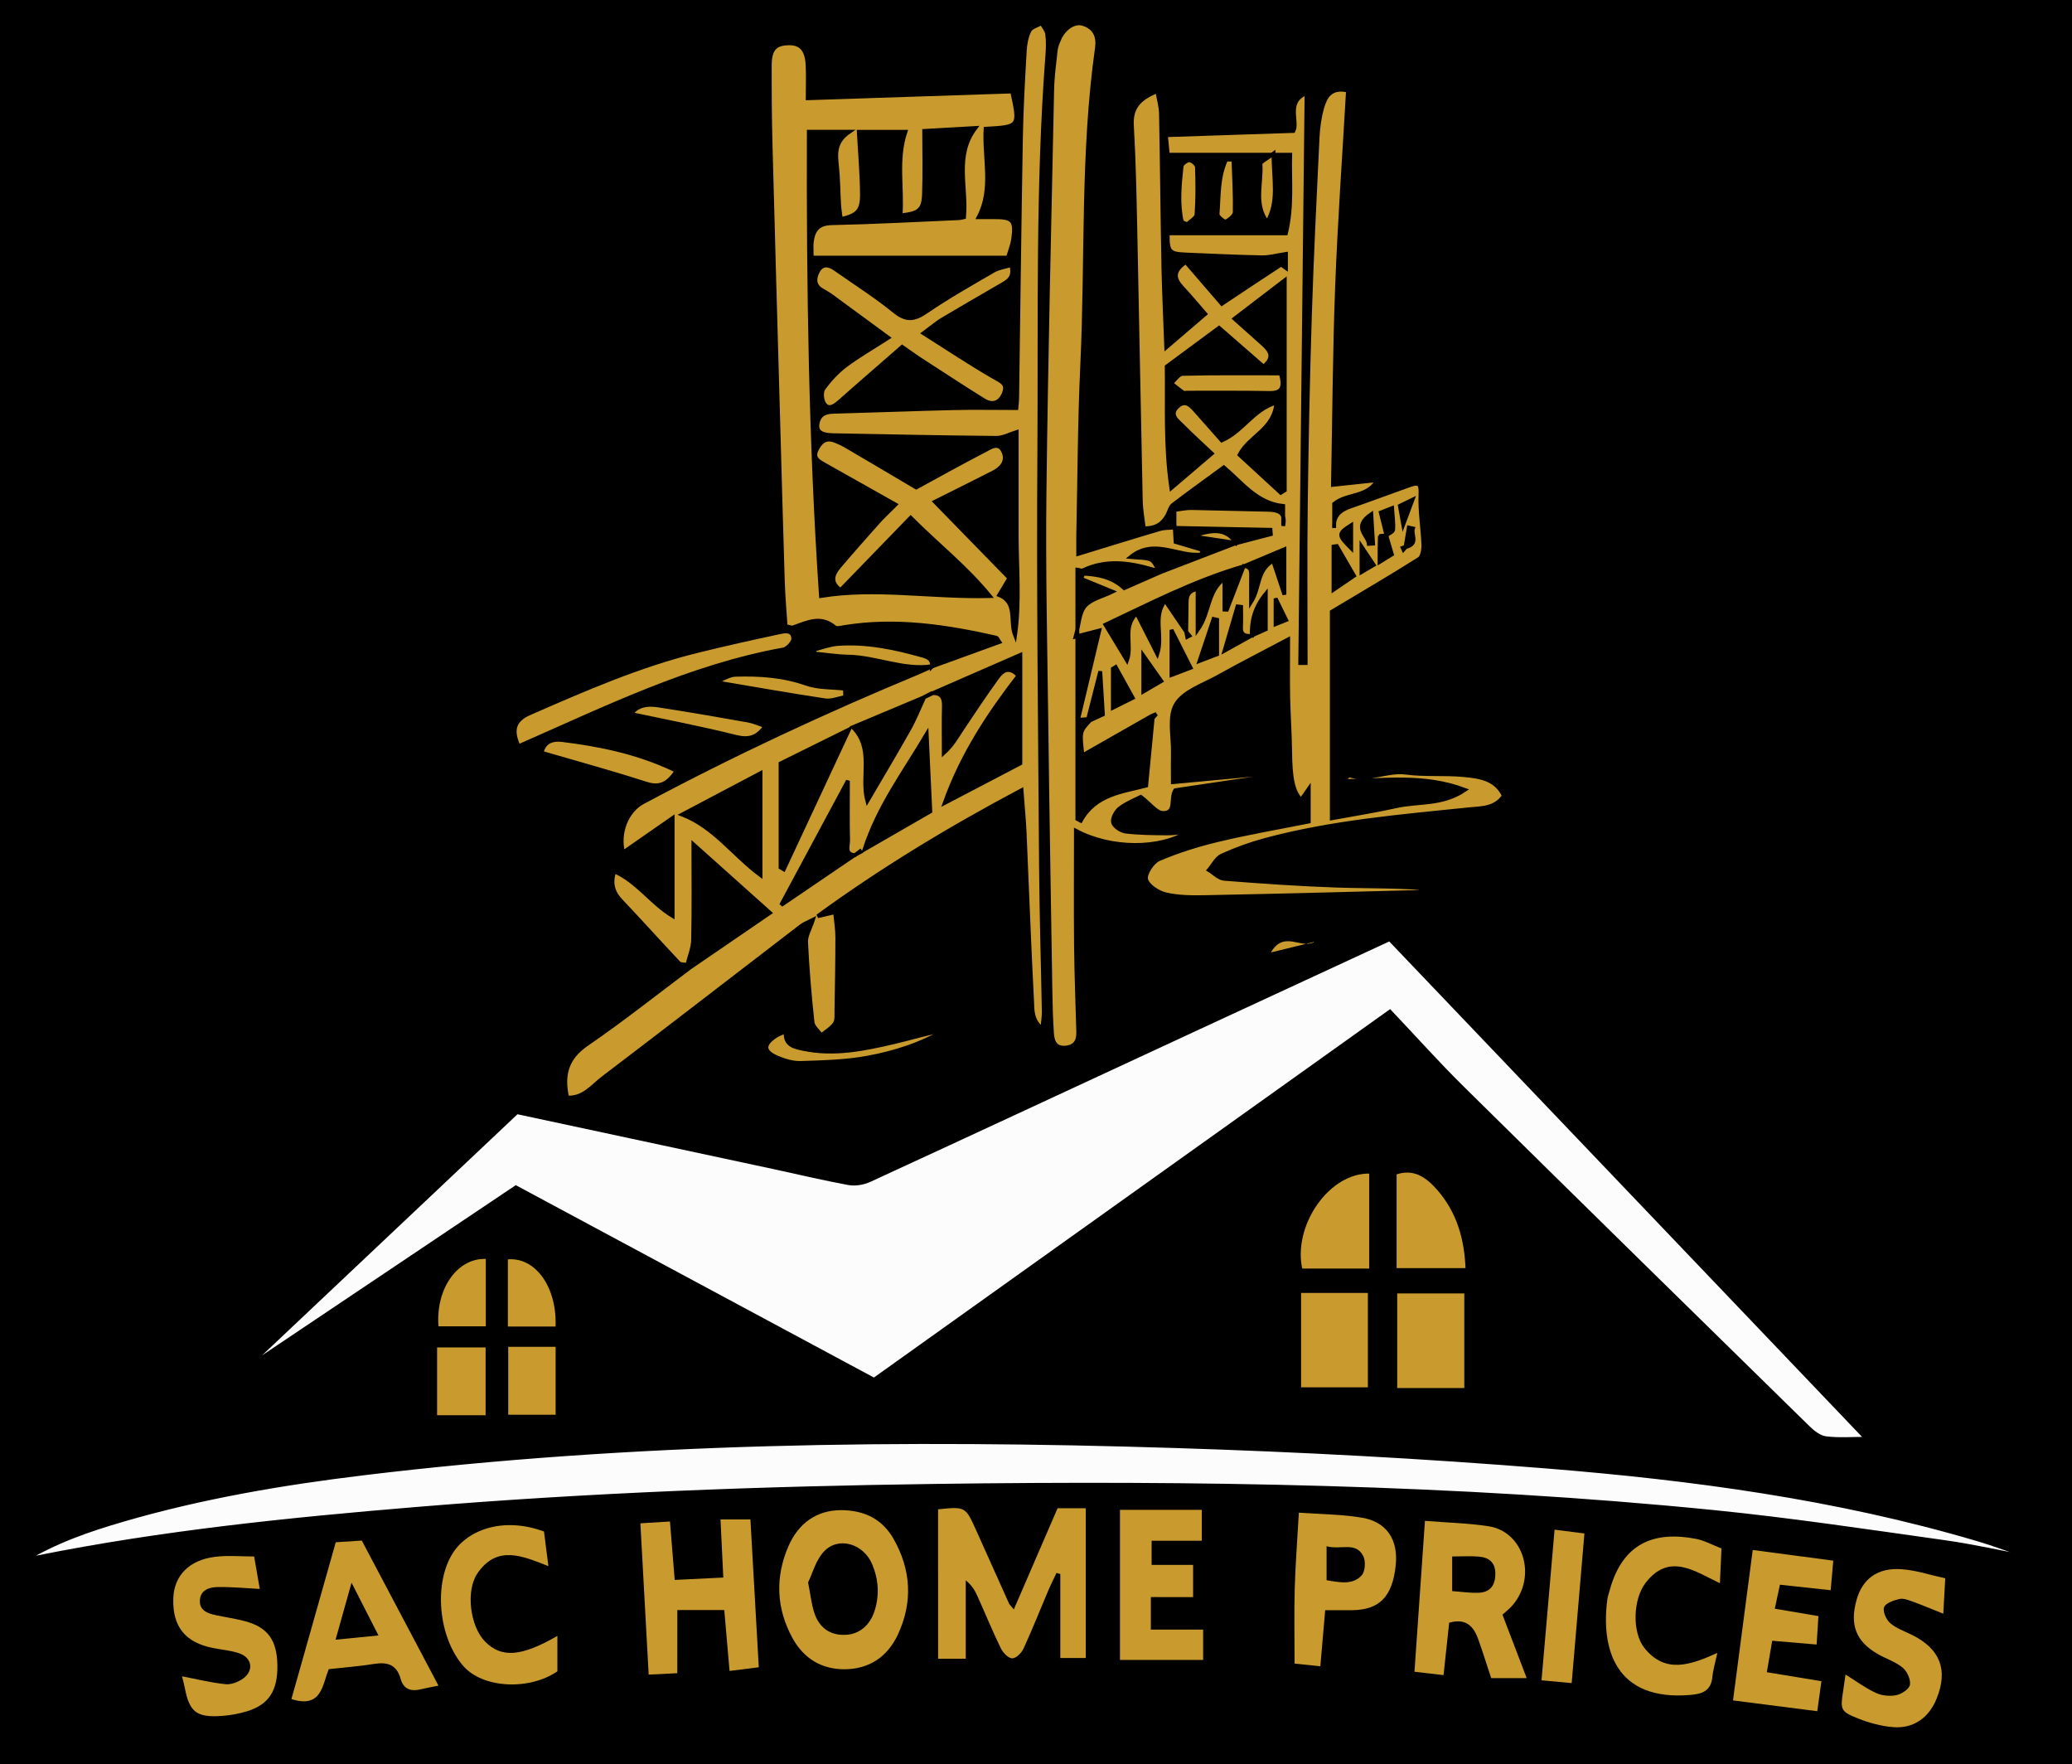 <?xml version="1.0" encoding="utf-8"?>
<!-- Generator: Adobe Illustrator 23.0.1, SVG Export Plug-In . SVG Version: 6.00 Build 0)  -->
<svg version="1.1" id="Layer_1" xmlns="http://www.w3.org/2000/svg" xmlns:xlink="http://www.w3.org/1999/xlink" x="0px" y="0px"
	 viewBox="0 0 538 458" style="enable-background:new 0 0 538 458;" xml:space="preserve">
<rect x="0" y="0" width="538" height="458" fill="#333333" stroke="none"/>
<style type="text/css">
	.st0{display:none;}
	.st1{fill:#010101;}
	.st2{fill:#FCFCFC;}
	.st3{stroke:#000000;}
	.st4{fill:#FCFCFC;stroke:#000000;stroke-width:2;}
	.st5{fill:#C99A2D;stroke:#000000;}
	.st6{fill:#C99A2D;}
</style>
<g class="st0">
	<path class="st1" d="M543,465c-184,0-368,0-552,0C-9,311-9,157-9,3c184,0,368,0,552,0C543,157,543,311,543,465z M242.01,173.02
		c0.12-1.8-0.93-2.38-2.51-2.83c-7.19-2.03-14.45-3.56-21.97-3.02c-2.09,0.15-4.14,0.96-6.21,1.47c0.08,0.34,0.17,0.69,0.25,1.03
		c2.89,0.28,5.78,0.73,8.68,0.8c7.36,0.16,14.33,3.61,21.83,2.48c-1.18,0.54-2.34,1.13-3.54,1.62
		c-24.4,10.12-48.32,21.26-71.62,33.72c-4.15,2.22-6.43,7.85-5.13,13.04c4.17-2.9,8.31-5.78,12.87-8.95c0,9.02,0,17.12,0,25.42
		c-5.6-3.4-9.14-8.95-15.17-11.59c-1.06,3.41-0.18,5.62,1.85,7.75c5.04,5.28,9.91,10.74,14.92,16.05c0.43,0.46,1.46,0.35,2.21,0.5
		c0.24,0.23,0.47,0.46,0.71,0.69c-8.9,6.66-17.62,13.6-26.78,19.88c-5.28,3.62-6.38,8.02-5.12,13.85c4.24,0.28,6.58-2.98,9.35-5.08
		c17.21-13.06,34.3-26.3,51.44-39.45c0.77-0.59,1.74-0.92,3.04-1.59c-0.77,2.38-1.86,4.1-1.78,5.77c0.34,6.95,0.92,13.9,1.67,20.82
		c0.13,1.2,1.49,2.27,2.29,3.39c1.19-1,2.63-1.82,3.48-3.05c0.58-0.84,0.42-2.25,0.44-3.4c0.11-6.33,0.23-12.66,0.23-18.99
		c0-2.07-0.36-4.14-0.58-6.54c-1.96,0.46-3.24,0.76-4.53,1.06c16.66-12.14,34.13-22.73,52.94-32.71c0.32,4.32,0.65,7.62,0.8,10.92
		c0.65,14.62,1.18,29.25,1.94,43.87c0.12,2.23-0.13,4.92,2.67,7.15c0.17-1.96,0.39-3.21,0.37-4.45c-0.23-12.65-0.63-25.3-0.72-37.95
		c-0.24-35.82-0.68-71.65-0.44-107.47c0.24-34.3-0.52-68.63,2.09-102.88c0.14-1.82,0.2-3.69-0.04-5.49
		c-0.13-0.99-0.96-1.89-1.47-2.83c-1.08,0.62-2.65,0.99-3.12,1.92c-0.79,1.57-1.14,3.47-1.24,5.26c-0.43,7.48-0.85,14.96-0.99,22.45
		c-0.4,22.48-0.65,44.96-0.98,67.44c-0.02,1.22-0.18,2.43-0.21,2.85c-5.76,0-11.06-0.1-16.35,0.02
		c-10.32,0.25-20.64,0.65-30.95,0.93c-1.99,0.05-3.64,0.44-4.23,2.63c-0.62,2.3,0.54,3.39,3.88,3.46
		c14.15,0.27,28.3,0.57,42.45,0.69c1.75,0.01,3.51-0.99,5.28-1.52c0,8.46,0.01,17.44,0,26.42c-0.01,8.76,0.85,17.54-0.41,26.35
		c-1.46-3.64,0.71-8.48-4.13-10.44c0.95-1.58,1.77-2.96,2.64-4.41c-6.49-6.64-12.71-13.02-19.33-19.81
		c5.18-2.59,10.22-5.08,15.23-7.64c2.11-1.08,3.58-2.86,2.62-5.22c-1.19-2.93-3.47-1.19-5.05-0.38c-6.04,3.11-11.96,6.43-17.65,9.53
		c-6.03-3.57-12.02-7.12-18.03-10.64c-1-0.58-2.06-1.08-3.14-1.5c-2.44-0.95-3.8,0.47-4.72,2.43c-1.01,2.14,0.63,2.95,2.11,3.79
		c6.02,3.38,12.04,6.78,18.4,10.36c-1.98,1.99-3.33,3.24-4.54,4.59c-3.43,3.84-6.86,7.69-10.17,11.63
		c-1.64,1.95-2.31,4.05,0.44,5.97c6-6.19,11.95-12.33,18.2-18.78c7.08,7.09,14.35,12.75,20.57,20.35
		c-15.24,0.38-29.65-2.35-43.85-0.03c-2.69-39.77-3.3-80.11-3.16-120.52c3.39,0,6.41,0,10.51,0c-3.9,2.67-3.54,5.78-3.19,9
		c0.35,3.3,0.35,6.63,0.55,9.94c0.07,1.24,0.28,2.47,0.44,3.74c4.37-1,5.53-2.17,5.49-6.54c-0.05-5.38-0.53-10.77-0.82-16.13
		c4.19,0,8.37,0,12.11,0c-2.43,7.28-0.73,14.49-1.27,21.69c4.75-0.44,5.94-1.41,6.09-5.44c0.2-5.41,0.05-10.83,0.05-16.47
		c4.03-0.23,8.65-0.49,13.29-0.76c-5.43,7.14-2.21,15.21-2.94,23.14c-0.21,0.04-0.83,0.25-1.45,0.27
		c-10.97,0.48-21.93,1.08-32.9,1.3c-3.49,0.07-4.77,1.73-5.17,4.67c-0.18,1.28-0.03,2.6-0.03,4.27c17.19,0,34.06,0,50.95,0
		c0.55-1.88,1.15-3.28,1.35-4.74c0.7-4.99-0.08-5.79-5.24-5.76c-1.29,0.01-2.58,0-3.72,0c3.88-7.39,1.34-15.26,1.8-22.95
		c8.9-0.51,8.9-0.51,6.9-9.68c-17.54,0.58-35.2,1.17-53.09,1.76c0-2.9,0.1-5.72-0.02-8.53c-0.19-4.22-1.82-5.91-5.27-5.73
		c-3.28,0.17-4.54,1.63-4.56,5.78c-0.02,6.83,0.03,13.66,0.21,20.49c0.61,23.47,1.29,46.94,1.95,70.41
		c0.4,14.31,0.78,28.62,1.23,42.93c0.12,3.92,0.48,7.83,0.72,11.68c1,0.18,1.55,0.46,1.95,0.33c3.61-1.24,7.15-3.15,10.83-0.02
		c0.47,0.4,1.63,0.08,2.44-0.05c13.37-2.18,26.45-0.18,39.46,2.74c0.29,0.07,0.47,0.63,0.82,1.12
		C253.51,168.84,247.76,170.93,242.01,173.02z M305.03,136.95c-1.3,0.12-2.65,0.04-3.88,0.41c-6.95,2.05-13.88,4.21-21.18,6.44
		c0-1.86-0.03-3.5,0-5.14c0.32-14.65,0.35-29.32,1.04-43.96c1.29-27.41-0.03-54.93,3.82-82.22c0.43-3.03-0.55-5.29-3.59-6.26
		c-2.23-0.72-4.91,1.03-6.18,3.92c-0.4,0.91-0.82,1.86-0.93,2.83c-0.39,3.47-0.86,6.94-0.93,10.42
		c-0.73,34.81-1.58,69.61-1.99,104.42c-0.23,19.98,0.23,39.97,0.48,59.95c0.29,23.31,0.69,46.62,1.06,69.93
		c0.06,3.49,0.16,6.99,0.39,10.48c0.14,2.11,0.75,4.03,3.51,3.81c2.51-0.2,3.38-1.74,3.32-4.08c-0.21-7.48-0.5-14.97-0.58-22.46
		c-0.1-9.77-0.02-19.54-0.02-29.75c9.02,4.84,21.89,4.9,29.16,0.19c-2.2,0.21-3.82,0.5-5.44,0.48c-3.62-0.04-7.25-0.05-10.83-0.48
		c-1.23-0.15-3.05-1.38-3.26-2.4c-0.23-1.09,0.81-2.93,1.84-3.7c1.93-1.43,4.26-2.31,5.39-2.89c2.42,1.86,4.02,4.12,5.69,4.17
		c3.7,0.12,1.86-3.9,3.24-5.91c6.81-1.01,13.68-2.04,20.55-3.06c-0.05-0.33-0.1-0.65-0.15-0.98c-6.87,0.64-13.74,1.28-21.02,1.95
		c0-2.92-0.04-5.22,0.01-7.51c0.1-4.31-1.16-9.48,0.79-12.7c2.05-3.38,7.12-5.02,11-7.19c5.61-3.13,11.34-6.05,18.13-9.65
		c0,5.74-0.07,10.35,0.02,14.95c0.09,4.66,0.44,9.31,0.49,13.97c0.08,7.28,0.76,10.62,2.86,12.73c0.54-0.78,1.08-1.55,1.98-2.84
		c0,3.21,0,5.69,0,8.47c-7.86,1.57-15.68,2.92-23.39,4.75c-5.28,1.26-10.54,2.89-15.52,5.02c-1.67,0.72-3.69,3.81-3.32,5.26
		c0.42,1.67,3.14,3.43,5.15,3.89c3.36,0.77,6.95,0.77,10.43,0.7c18.15-0.36,36.31-0.83,54.46-1.31c1.71-0.05,3.4-0.48,5.1-0.73
		c-8.6-0.88-17.11-0.66-25.59-0.94c-9.78-0.33-19.54-1.02-29.3-1.78c-1.37-0.11-2.64-1.49-3.95-2.28c1.11-1.28,1.96-3.1,3.36-3.74
		c3.6-1.64,7.37-3.01,11.19-4.04c17.36-4.67,35.22-6.14,53.02-7.98c3.24-0.33,6.71-0.15,9.03-3.51c-2.15-4.5-6.42-4.99-10.43-5.37
		c-4.96-0.48-10.02,0.02-14.94-0.63c-5.02-0.66-9.74,2.23-14.73,0.72c-0.27-0.08-0.77,0.62-1.76,1.48
		c10.93-0.15,21.16-1.71,31.73,2.27c-5.92,4-12.08,2.96-17.7,4.21c-5.72,1.27-11.53,2.18-16.85,3.16c0-18.53,0-36.29,0-53.61
		c8-4.79,15.42-9.14,22.68-13.72c0.83-0.52,1.13-2.43,1.09-3.67c-0.15-4.32-0.92-8.64-0.75-12.93c0.1-2.61-0.12-3.49-2.74-2.55
		c-5.14,1.85-10.25,3.74-15.41,5.53c-2.71,0.94-4.54,2.44-4.26,5.58c0-2.14,0-4.27,0-6.25c3.46-2.83,8.59-1.53,11.24-6.17
		c-3.66,0.39-7.31,0.78-11.55,1.23c0.33-17.25,0.42-34.39,1.07-51.5c0.65-17,1.87-33.97,2.83-50.86c-4.46-1.01-5.85,1.58-6.67,4.36
		c-0.74,2.52-1.11,5.21-1.23,7.84c-0.75,15.46-1.51,30.93-2,46.4c-0.52,16.48-0.86,32.97-1.06,49.45
		c-0.17,13.53-0.03,27.06-0.03,40.58c-0.47,0-0.94-0.01-1.41-0.01c0.55-49.2,1.09-98.41,1.64-147.95c-5.45,2.14-2.13,7.38-3.4,9.82
		c-11.26,0.37-21.98,0.73-33.12,1.1c0.2,2.03,0.33,3.4,0.49,5.07c10.81,0,21.19,0,31.78,0c-0.19,6.39,0.62,13.33-1.1,20.4
		c-10.56,0-20.64,0-30.7,0c-0.08,4.75,0.4,5.32,4.52,5.5c6.65,0.29,13.29,0.61,19.94,0.73c2.01,0.04,4.03-0.55,6.24-0.88
		c0,0.91,0,2.14,0,3.69c-0.62-0.41-1.19-0.97-1.34-0.87c-5.06,3.29-10.08,6.65-15.31,10.13c-3.22-3.74-6.3-7.3-9.34-10.83
		c-3.41,2.29-3.1,4.3-1.02,6.55c2.04,2.19,3.95,4.5,6.06,6.91c-3.29,2.82-6.43,5.51-10.13,8.68c-0.27-7.49-0.61-14.14-0.74-20.8
		c-0.26-13.3-0.37-26.6-0.63-39.9c-0.04-1.82-0.58-3.63-0.95-5.8c-4.72,1.88-6.88,4.28-6.6,8.92c0.53,8.97,0.7,17.96,0.89,26.95
		c0.5,23.48,0.91,46.97,1.42,70.45c0.05,2.4,0.51,4.78,0.78,7.14c3.31,0.07,5.02-1.3,6.18-3.51c0.46-0.86,0.68-2.02,1.38-2.56
		c4.32-3.3,8.74-6.46,13.22-9.74c4.62,3.88,8.55,9.33,15.41,10.03c0,1.73,0,3.44,0,5.16c0.72-3.38-1.08-4.13-3.91-4.18
		c-6.66-0.12-13.32-0.34-19.99-0.45c-1.27-0.02-2.55,0.28-4.33,0.5c0,1.74,0,3.19,0,4.65L305.03,136.95z M360.95,243.2
		c-18.2,8.43-36.02,16.67-53.84,24.93c-27.14,12.59-54.26,25.21-81.43,37.73c-1.55,0.71-3.56,1.1-5.21,0.8
		c-6.5-1.2-12.94-2.74-19.41-4.13c-22.31-4.79-44.62-9.56-67-14.35c-23,21.71-45.89,43.31-68.78,64.92
		c0.32,0.39,0.64,0.79,0.96,1.18c22.62-15.18,45.24-30.35,67.74-45.44c31.27,16.79,62.16,33.39,93.01,49.95
		c44.56-31.8,88.75-63.33,133.84-95.5c6.24,6.6,12.12,13.18,18.4,19.37c29.88,29.5,59.86,58.9,89.87,88.27
		c1.33,1.3,3.12,2.71,4.84,2.93c3.53,0.45,7.16,0.14,11.86,0.14C443.71,329.91,402.37,286.6,360.95,243.2z M527.65,405.07
		c0.05-0.37,0.1-0.74,0.15-1.12c-4.83-1.65-9.6-3.47-14.48-4.91c-36.42-10.75-73.87-15.76-111.54-18.8
		c-32.2-2.6-64.5-4.32-96.8-5.33c-70.33-2.21-140.61-1.39-210.6,7.08c-21.16,2.56-42.15,6.12-62.64,12.1
		c-8.83,2.58-17.56,5.52-26.48,10.95c2.26-0.1,3.4-0.01,4.47-0.23c32.55-6.52,65.51-9.86,98.53-12.6
		c44.85-3.72,89.81-5.38,134.8-5.98c67.34-0.9,134.65,0.07,201.72,6.78c20.03,2,39.96,5.01,59.9,7.8
		C512.39,401.89,520,403.63,527.65,405.07z M243.57,391.83c0,13.14,0,26,0,38.77c2.58,0,4.68,0,7.18,0c0-6.97,0-13.65,0-20.33
		c1.53,1.2,2.34,2.56,2.99,3.99c2.05,4.54,3.94,9.15,6.11,13.63c0.56,1.15,1.92,2.59,2.95,2.62c0.98,0.04,2.44-1.41,2.95-2.53
		c2.29-4.98,4.3-10.08,6.45-15.13c0.65-1.53,1.41-3.02,2.12-4.52c0.33,0.1,0.65,0.2,0.98,0.29c0,7.26,0,14.51,0,21.8
		c2.51,0,4.59,0,6.61,0c0-13.17,0-26.02,0-38.88c-2.87,0-5.12,0-7.32,0c-3.81,8.8-7.5,17.33-11.36,26.27
		c-0.84-1.04-1.12-1.26-1.25-1.55c-2.87-6.36-5.7-12.73-8.57-19.09C250.67,391.11,250.66,391.11,243.57,391.83z M369.99,394.82
		c-0.93,13.39-1.81,26.09-2.71,39.17c2.58,0.3,4.82,0.56,7.55,0.87c0.52-4.88,1.01-9.38,1.46-13.6c4.36-1.26,6.35,0.95,7.54,4.26
		c1.17,3.26,2.2,6.57,3.37,10.12c2.97,0,5.86,0,9.22,0c-2.16-5.65-4.2-11-6.29-16.47c0.79-0.73,1.86-1.55,2.71-2.55
		c6.25-7.44,2.76-18.99-6.3-20.4C381.32,395.42,375.99,395.3,369.99,394.82z M218.29,392.04c-6.22,0.06-10.97,3.39-13.56,9.35
		c-3.5,8.06-3.19,16.21,1.1,23.97c2.88,5.21,7.55,8.02,13.46,7.99c6.37-0.03,11.15-3.25,13.84-8.99c3.92-8.4,3.47-16.81-1.11-24.85
		C229.16,394.49,224.62,392.05,218.29,392.04z M175.86,434.37c0-5.57,0-10.79,0-16.39c4.16,0,8.04,0,12.19,0
		c0.46,5.27,0.89,10.33,1.37,15.81c2.67-0.34,5-0.63,7.59-0.96c-0.75-13.25-1.46-25.93-2.17-38.38c-2.89,0-5.13,0-7.77,0
		c0.25,5.15,0.48,9.89,0.73,15.09c-4.3,0.21-8.35,0.41-12.62,0.62c-0.43-5.29-0.81-10.01-1.23-15.17c-2.85,0.17-5.2,0.32-7.68,0.47
		c0.74,13.43,1.43,26.15,2.15,39.28C171.11,434.6,173.35,434.49,175.86,434.37z M113.85,437.6c-6.73-12.73-13.29-25.14-19.91-37.65
		c-2.41,0.16-4.51,0.29-6.76,0.44c-3.9,13.79-7.72,27.27-11.52,40.71c8.03,2.54,8.03-3.9,9.72-7.77c4.22-0.47,8.03-0.75,11.78-1.36
		c3.42-0.56,5.84,0.2,6.84,3.81c0.79,2.86,2.78,3.41,5.4,2.75C110.53,438.24,111.67,438.04,113.85,437.6z M298.82,414.61
		c3.83,0,7.39,0,10.97,0c0-3,0-5.41,0-8.36c-3.69,0-7.11,0-10.77,0c0-2.28,0-4.02,0-6.28c4.37,0,8.59,0,13.03,0c0-2.9,0-5.28,0-8.02
		c-7.2,0-13.94,0-21.25,0c0,12.97,0,25.69,0,38.97c7.13,0,14.32,0,21.6,0c0-2.53,0-4.92,0-7.88c-4.76,0-9.19,0-13.58,0
		C298.82,420.02,298.82,417.59,298.82,414.61z M455.1,402.38c-1.72,13.15-3.4,25.9-5.13,39.06c7.5,0.96,14.51,1.85,21.88,2.8
		c0.4-2.89,0.73-5.25,1.08-7.79c-4.98-0.82-9.45-1.55-14.18-2.33c0.53-3.06,0.94-5.47,1.4-8.17c3.92,0.33,7.59,0.65,11.53,0.98
		c0.18-2.86,0.33-5.08,0.47-7.38c-4.09-0.69-7.61-1.29-11.33-1.92c0.5-2.33,0.9-4.24,1.33-6.23c4.45,0.48,8.64,0.94,13.18,1.43
		c0.25-2.79,0.45-5.04,0.68-7.67C469.06,404.24,462.51,403.36,455.1,402.38z M505.09,409.74c-4.09-0.89-7.74-2.14-11.46-2.39
		c-6.19-0.41-10.08,2.58-11.59,8.04c-1.77,6.42-0.14,10.69,5.44,13.94c2.15,1.25,4.65,2.03,6.54,3.58c1.16,0.95,2.13,3.05,1.91,4.44
		c-0.17,1.1-2.16,2.43-3.54,2.71c-1.69,0.35-3.78,0.13-5.34-0.6c-2.77-1.29-5.27-3.16-7.85-4.76c-0.2,1.36-0.4,2.84-0.63,4.31
		c-0.74,4.81-0.68,5.29,3.93,7.12c2.89,1.15,6.03,2,9.12,2.23c5.29,0.4,9.25-2.48,11.24-7.43c3-7.47,0.91-12.86-6.39-16.51
		c-1.93-0.96-4.08-1.69-5.67-3.06c-1.04-0.9-1.99-3.05-1.6-4.13c0.39-1.07,2.45-1.77,3.91-2.13c1.02-0.25,2.29,0.22,3.37,0.61
		c2.56,0.93,5.07,1.99,8.1,3.2C504.74,416,504.88,413.41,505.09,409.74z M65.99,404.07c-3.55,0-6.85-0.31-10.06,0.06
		c-6.78,0.79-10.74,4.87-10.94,10.77c-0.25,7.32,3.08,11.49,10.33,12.92c2.28,0.45,4.64,0.64,6.81,1.38c3.32,1.14,3.83,4.48,1,6.53
		c-1.26,0.91-3.1,1.64-4.58,1.48c-3.78-0.39-7.5-1.32-11.3-2.05c0.18,0.74,0.5,1.83,0.71,2.94c1.22,6.35,3.04,7.81,9.67,7.34
		c2.13-0.15,4.29-0.53,6.34-1.15c5.82-1.74,8.16-5.37,8.04-12.08c-0.11-6.42-2.5-9.75-8.33-11.34c-2.55-0.69-5.19-1.05-7.78-1.61
		c-2.04-0.44-4.07-1.21-4.02-3.67c0.06-2.76,2.37-3.56,4.56-3.6c3.56-0.07,7.14,0.3,11,0.49C67.01,409.94,66.54,407.26,65.99,404.07
		z M337.25,392.7c-0.4,7.12-0.9,13.38-1.07,19.66c-0.18,6.42-0.04,12.85-0.04,19.52c1.83,0.19,4.08,0.43,6.69,0.7
		c0.43-5,0.83-9.56,1.26-14.56c2.39,0,4.67,0.02,6.96,0c7.14-0.07,10.51-3.53,11.35-11.65c0.68-6.6-2.29-11.26-8.73-12.36
		C348.48,393.12,343.14,393.13,337.25,392.7z M234.24,90.05c1.88,1.31,3.36,2.39,4.89,3.39c5.43,3.52,10.84,7.08,16.34,10.49
		c2.24,1.39,4.18,0.72,5.2-1.76c1.07-2.6-0.78-3.17-2.68-4.27c-5.96-3.44-11.7-7.28-18.16-11.36c2.17-1.61,3.4-2.69,4.78-3.51
		c4.99-2.98,10.03-5.89,15.06-8.8c1.83-1.06,3.91-1.93,2.93-5.4c-1.69,0.53-3.32,0.73-4.62,1.49c-5.89,3.42-11.84,6.77-17.45,10.62
		c-3.08,2.11-5.17,2.41-8.24-0.08c-4.88-3.97-10.24-7.36-15.4-10.99c-1.76-1.24-3.48-1.43-4.57,0.74c-0.89,1.76-0.94,3.54,1.11,4.73
		c0.86,0.5,1.74,0.99,2.54,1.58c4.75,3.46,9.47,6.95,14.69,10.78c-4.17,2.69-7.79,4.74-11.08,7.23c-2.19,1.66-4.14,3.77-5.75,6.01
		c-0.62,0.86-0.44,2.94,0.21,3.91c1.1,1.64,2.61,0.6,3.79-0.4c1.27-1.08,2.49-2.2,3.74-3.3C225.79,97.42,230.02,93.73,234.24,90.05z
		 M141.25,397.59c-10.62-3.92-19.79-0.4-23.59,5.48c-5.17,7.98-3.81,22.05,2.62,29.43c5.09,5.85,17.17,6.4,24.45,1.39
		c0-2.96,0-6,0-9.19c-9.42,5.43-14.55,5.78-18.81,1.44c-3.85-3.93-5.06-13.16-1.94-17.7c5.14-7.48,11.77-4.45,18.41-1.85
		C141.97,403.3,141.6,400.38,141.25,397.59z M446.99,401.99c-2.36-0.92-4.45-2.1-6.68-2.52c-10.73-2.06-18.99,1.02-22.36,13.32
		c-0.22,0.8-0.52,1.6-0.62,2.41c-1.67,12.71,1.97,26.45,21.54,24.8c3.16-0.27,5.39-1.07,5.74-4.69c0.18-1.92,0.77-3.8,1.28-6.22
		c-6.91,3.11-13.47,5.52-18.91-1.25c-3.26-4.05-3.02-12.7,0.32-16.99c6.14-7.88,12.68-2.96,19.26,0.14
		C446.72,407.94,446.84,405.31,446.99,401.99z M380.71,360.85c0-8.83,0-17.19,0-25.56c-6.35,0-12.39,0-18.42,0
		c0,8.68,0,17.04,0,25.56C368.52,360.85,374.43,360.85,380.71,360.85z M337.33,335.16c0,8.9,0,17.26,0,25.5c6.39,0,12.43,0,18.34,0
		c0-8.72,0-17.08,0-25.5C349.4,335.16,343.48,335.16,337.33,335.16z M134.66,193.72c22.61-9.9,44.5-20.73,68.75-25.11
		c1.05-0.19,2.63-1.94,2.56-2.87c-0.17-2.42-2.41-1.85-3.91-1.53c-6.95,1.48-13.88,3.05-20.78,4.73
		c-15.23,3.72-29.53,9.98-43.82,16.24C133.54,186.9,132.68,189.53,134.66,193.72z M362.13,329.71c6.55,0,12.6,0,18.9,0
		c-0.24-8.15-2.35-15.31-7.59-21.25c-2.9-3.29-6.37-5.74-11.32-3.95C362.13,312.88,362.13,321.12,362.13,329.71z M356.02,329.83
		c0-4.67,0-8.8,0-12.93c0-4.25,0-8.51,0-12.71c-11.14-0.55-21.09,13.89-18.3,25.65C343.63,329.83,349.54,329.83,356.02,329.83z
		 M403.65,397.11c-1.16,13.42-2.26,26.05-3.39,39.12c2.72,0.25,5.09,0.47,7.83,0.72c1.13-13.23,2.2-25.88,3.31-38.84
		C408.84,397.77,406.6,397.49,403.65,397.11z M131.46,349.14c0,6.54,0,12.58,0,18.63c4.62,0,8.87,0,13.31,0c0-6.3,0-12.35,0-18.63
		C140.26,349.14,136.01,349.14,131.46,349.14z M126.59,367.9c0-6.53,0-12.58,0-18.59c-4.69,0-9.05,0-13.6,0c0,3.37,0,6.35,0,9.33
		c0,3.07,0,6.15,0,9.27C117.88,367.9,122.02,367.9,126.59,367.9z M144.73,344.88c0.62-11.02-5.55-19.41-13.36-18.39
		c0,6.04,0,12.1,0,18.39C135.88,344.88,140.13,344.88,144.73,344.88z M113.39,344.82c4.6,0,8.85,0,13.25,0c0-6.36,0-12.43,0-18.47
		C118.55,325.71,112.39,334.36,113.39,344.82z M174.93,200.31c-9.52-4.53-19.21-6.49-29.09-7.7c-2.09-0.26-3.95,0.26-4.61,2.48
		c8.92,2.61,17.8,5.03,26.54,7.85C170.85,203.92,172.8,203.36,174.93,200.31z M204.01,267.7c-1.12,0.54-1.89,0.83-2.57,1.27
		c-3.31,2.18-3.3,4.01,0.28,5.56c1.92,0.84,4.14,1.5,6.2,1.44c5.78-0.19,11.63-0.33,17.3-1.36c7.09-1.3,14-3.5,20.29-7.27
		c-4.54,0.83-8.93,2.19-13.39,3.23c-7.77,1.81-15.58,3.42-23.62,1.73C206.09,271.78,203.71,271.29,204.01,267.7z M163.82,185.36
		c9.13,1.95,18.23,3.67,27.19,5.91c3.46,0.86,5.65,0.19,7.71-2.78c-1.68-0.55-3.03-1.18-4.45-1.44c-7.78-1.38-15.56-2.74-23.37-3.93
		C168.27,182.73,165.6,182.94,163.82,185.36z M219.48,180.95c-0.04-0.72-0.07-1.44-0.11-2.16c-3.34-0.38-6.89-0.19-9.98-1.28
		c-6.05-2.12-12.2-2.53-18.44-2.34c-1.65,0.05-3.26,1.16-5.25,1.92c10.05,1.7,19.27,3.34,28.53,4.73
		C215.91,182.07,217.73,181.27,219.48,180.95z M306.87,57.64c0.47,0.2,0.94,0.39,1.41,0.59c0.84-0.85,2.34-1.65,2.4-2.55
		c0.29-4.1,0.26-8.23,0.11-12.34c-0.02-0.65-1.23-1.69-1.94-1.74c-0.68-0.04-1.98,0.93-2.05,1.55
		C306.3,47.99,305.78,52.86,306.87,57.64z M320.27,41.46c-0.63-0.02-1.26-0.04-1.89-0.07c-2.12,4.47-1.86,9.42-2.23,14.21
		c-0.05,0.62,1.74,2.07,2.14,1.9c0.98-0.43,2.31-1.56,2.33-2.44C320.71,50.53,320.43,46,320.27,41.46z M330.66,39.9
		c-1.8,1.37-3.42,2.08-3.38,2.67c0.37,5.03-1.79,10.4,1.75,15.09C332.15,52.31,330.66,46.75,330.66,39.9z M330,247.26
		c4.19-1.02,7.5-1.83,10.81-2.65c0.13-0.03,0.24-0.13,0.35-0.2c-0.02,0.06-0.05,0.13-0.07,0.19
		C337.89,246.43,333.35,241.45,330,247.26z M64.88,354.43c-0.11-0.13-0.2-0.23-0.3-0.34c-0.11,0.2-0.25,0.38-0.3,0.59
		c-0.02,0.07,0.17,0.2,0.26,0.31C64.65,354.81,64.77,354.61,64.88,354.43z"/>
	<path class="st2" d="M64.88,354.43c-0.11,0.18-0.22,0.37-0.34,0.57c-0.09-0.1-0.28-0.23-0.26-0.31c0.05-0.21,0.2-0.4,0.3-0.59
		C64.67,354.2,64.77,354.3,64.88,354.43z"/>
	<path class="st1" d="M332.56,127.93c-3.61-3.32-7.23-6.64-10.73-9.86c2.6-4.96,9.03-6.54,9.58-13.57
		c-6.13,1.88-8.57,7.33-14.18,9.85c-2.03-2.3-4.23-4.79-6.43-7.27c-1.34-1.51-2.85-3.49-4.94-1.64c-2.53,2.24-0.04,3.83,1.39,5.28
		c2.32,2.34,4.78,4.55,7.38,7.01c-3.34,2.85-6.59,5.62-10.5,8.96c-1.64-11.15-1.04-21.55-1.2-31.53c4.55-3.36,8.83-6.54,13.59-10.05
		c3.82,3.32,7.62,6.64,11.55,10.06c2.93-2.36,1.75-4.12-0.16-5.84c-2.33-2.09-4.68-4.18-7.38-6.59c4.69-3.58,8.94-6.84,13.05-9.98
		c0,18.15,0,36.34,0,54.53C333.25,127.51,332.91,127.72,332.56,127.93z M332.57,96.94c-8.66,0-17.08-0.09-25.51,0.11
		c-1,0.02-1.97,1.59-2.95,2.44c1.03,0.81,2.03,1.66,3.1,2.42c0.22,0.16,0.65,0.02,0.98,0.02c7.13,0.01,14.27-0.06,21.4,0.08
		C333.01,102.08,333.54,100.46,332.57,96.94z"/>
	<path class="st1" d="M283.03,187.04c-2.67,2.88-2.67,2.88-1.96,9.08c6.11-3.48,11.99-6.83,17.87-10.17
		c0.13,0.15,0.25,0.31,0.36,0.48c-0.55,5.74-1.1,11.47-1.69,17.55c-6.12,1.61-13.18,2.19-16.99,9.11c-0.29-0.15-0.59-0.3-0.88-0.45
		c0-21.45,0-42.89,0-64.73c0.4,0.06,1.05,0.37,1.47,0.17c6.01-2.85,12.04-1.99,18.1-0.21c0.45,0.13,0.99-0.01,1.49-0.03
		c0.22,0.22,0.42,0.46,0.6,0.7c-3.19,1.4-6.37,2.8-9.49,4.17c-3.19-2.95-6.86-3.56-10.65-3.76c-0.17,0.45-0.35,0.9-0.52,1.35
		c2.56,1.05,5.11,2.1,8.09,3.32c-2.61,1.28-5.56,1.92-7.13,3.74c-1.48,1.72-1.51,4.69-2.41,7.94c2.55-0.66,3.9-1.01,6.15-1.59
		c-1.89,7.9-3.66,15.33-5.54,23.21c1.15-0.1,1.9-0.16,2.64-0.23C282.72,186.79,282.88,186.9,283.03,187.04z"/>
	<path class="st1" d="M322.94,146.94c-1.46,3.78-2.91,7.57-4.37,11.35c-0.21-0.01-0.43-0.03-0.64-0.04c0-2.67,0-5.34,0-8.02
		c-4.51,3.24-3.74,8.77-6.97,13.32c0-3.94,0-7.15,0-10.65c-2.92,0.54-2.85,2.37-2.86,4.19c-0.01,2.3-0.06,4.61-0.1,6.91L308,164
		c-1.71-2.51-3.43-5.02-5.49-8.04c-3.26,4.24-0.45,9.05-2.02,13.86c-1.83-3.61-3.44-6.78-5.37-10.59c-3.79,3.7-1.03,8.17-2.51,12.25
		c-1.88-3.12-3.67-6.08-5.59-9.26c11.32-5.32,23.11-11.49,35.98-15.19L322.94,146.94z"/>
	<path class="st1" d="M304.95,137.04c8.32,0.17,16.64,0.35,24.95,0.52c0.03,0.38,0.05,0.75,0.08,1.13
		c-2.99,0.78-5.98,1.56-8.97,2.34c-2.36-3.46-5.29-4.03-11.48-1.8c4.32,0.65,7.93,1.2,11.54,1.74c-6.55,2.52-13.11,5.04-19.66,7.56
		c-0.19-0.25-0.39-0.48-0.6-0.7c-0.68-0.89-1.19-2.23-2.08-2.57c-1.43-0.54-3.11-0.43-5.14-0.63c6.18-5,12.45,0.11,18.39-0.68
		c0.08-0.39,0.16-0.78,0.23-1.17c-2.28-0.68-4.57-1.36-6.95-2.07c-0.07-1.23-0.15-2.49-0.22-3.75L304.95,137.04z"/>
	<path class="st1" d="M323,147.01c3.27-1.38,6.54-2.75,10.49-4.42c0,4.3,0,7.98,0,11.79c-0.93-2.78-1.87-5.62-2.93-8.8
		c-4.31,2.48-3.35,6.94-5.73,10.72c0-2.51-0.01-4.29,0-6.06c0.02-1.48,0.33-3.12-1.9-3.3C322.94,146.94,323,147.01,323,147.01z"/>
	<path class="st1" d="M347.11,141.76c1.48,2.56,2.97,5.11,4.47,7.71c-1.8,1.22-3.54,2.41-5.33,3.63c0-3.8,0-7.51,0-11.22
		C346.54,141.85,346.83,141.81,347.11,141.76z"/>
	<path class="st1" d="M309.15,173.35c-1.83,0.7-3.17,1.21-4.97,1.89c0-3.81,0-7.18,0-11.71
		C306.03,167.19,307.46,170.01,309.15,173.35z"/>
	<path class="st1" d="M294.12,181.17c-2,1-3.44,1.72-5.15,2.57c0-3.58,0-6.86,0-10.13c0.24-0.15,0.48-0.29,0.73-0.44
		C291.1,175.7,292.5,178.23,294.12,181.17z"/>
	<path class="st1" d="M325.05,165.05c-0.14-3.82,0.71-7.3,3.62-10.89c0,3.35,0,6.02,0,9.19c-1.03,0.46-2.34,1.05-3.66,1.64
		L325.05,165.05z"/>
	<path class="st1" d="M316.03,169.84c-1.02,0.39-2.19,0.84-4.58,1.75c1.44-4.29,2.55-7.59,3.65-10.9c0.31,0.07,0.62,0.14,0.93,0.21
		C316.03,163.65,316.03,166.41,316.03,169.84z"/>
	<path class="st1" d="M325,165c-1.98,1.1-3.96,2.2-7.03,3.91c1.34-4.6,2.35-8.04,3.36-11.48c0.31,0.04,0.62,0.07,0.93,0.11
		c0,1.74,0.08,3.48-0.02,5.21c-0.12,2.14,1.13,2.45,2.81,2.31L325,165z"/>
	<path class="st1" d="M282.54,186.69c0.97-3.81,1.94-7.61,3.15-12.39c0.25,4.18,0.45,7.36,0.68,11.2c-0.79,0.37-2.07,0.95-3.34,1.54
		C282.88,186.9,282.72,186.79,282.54,186.69z"/>
	<path class="st1" d="M296.86,179.54c0-3.26,0-5.66,0-9.35c1.9,2.69,3.18,4.5,4.68,6.62C300.05,177.68,298.85,178.38,296.86,179.54z
		"/>
	<path class="st1" d="M355.42,141.19c-0.21-2.28-4.3-4.32,0.64-7.7c0.19,3.07,0.32,5.35,0.46,7.64
		C356.15,141.14,355.78,141.16,355.42,141.19z"/>
	<path class="st1" d="M359.95,138.98c0.46,1.54,0.92,3.09,1.47,4.93c-0.87,0.54-1.81,1.11-3.2,1.97c0-2.54-0.01-4.64,0.08-6.74
		c0-0.06,1.12-0.07,1.72-0.1L359.95,138.98z"/>
	<path class="st1" d="M360.01,139.05c-0.47-1.92-0.95-3.84-1.47-5.99c0.74-0.29,1.76-0.7,2.93-1.16c0.14,2.1,0.41,3.87,0.28,5.62
		c-0.04,0.53-1.17,0.98-1.8,1.47L360.01,139.05z"/>
	<path class="st1" d="M353.52,141.9c1.44,2.16,2.22,3.34,3.16,4.75c-0.99,0.58-1.9,1.12-3.16,1.87
		C353.52,146.38,353.52,144.7,353.52,141.9z"/>
	<path class="st1" d="M350.84,136.35c0,2.32,0,4.13,0,5.98C347.39,138.86,347.37,138.56,350.84,136.35z"/>
	<path class="st1" d="M331.21,155.36c1.06,2.15,1.83,3.72,2.74,5.58c-0.75,0.3-1.57,0.63-2.74,1.1
		C331.21,159.71,331.21,157.68,331.21,155.36z"/>
	<path class="st1" d="M366.76,129.73c-0.97,2.59-1.58,4.24-2.41,6.45c-0.33-1.85-0.57-3.17-0.87-4.86
		C364.18,130.99,365.11,130.53,366.76,129.73z"/>
	<path class="st1" d="M364.97,141.96c0.28-1.67,0.56-3.33,0.84-5c0.36,0.08,0.71,0.16,1.07,0.24c-0.55,1.62,1.6,3.96-1.87,4.81
		L364.97,141.96z"/>
	<path class="st1" d="M298.95,185.94c0.44-0.19,0.87-0.38,1.31-0.57c-0.32,0.35-0.63,0.7-0.95,1.05
		C299.2,186.25,299.08,186.09,298.95,185.94z"/>
	<path class="st1" d="M308,164c0.28,0.35,0.56,0.7,0.83,1.05c-0.19,0.1-0.39,0.2-0.58,0.3C308.17,164.9,308.08,164.45,308,164
		L308,164z"/>
	<path class="st1" d="M365,142.01c-0.2,0.22-0.39,0.44-0.59,0.67c-0.07-0.15-0.13-0.3-0.2-0.45c0.25-0.09,0.5-0.18,0.75-0.27
		C364.97,141.96,365,142.01,365,142.01z"/>
	<path class="st1" d="M242.03,180.02c7.55-3.29,15.09-6.58,22.92-10c0,9.48,0,18.89,0,28.15c-6.44,3.36-12.8,6.69-19.64,10.27
		c4.5-12.6,11.41-23.01,19.14-33.05c-2.5-2.63-4.22-1.24-5.52,0.56c-3.11,4.3-6.06,8.72-9,13.14c-1.42,2.14-2.67,4.4-4.86,6.38
		c0-4.06-0.08-8.12,0.03-12.18c0.06-2.29-0.74-3.48-3.13-3.34C241.96,179.95,242.03,180.02,242.03,180.02z"/>
	<path class="st1" d="M178.46,250.5c0.54-2.2,1.49-4.4,1.54-6.61c0.19-8.09,0.07-16.19,0.07-24.68
		c6.73,6.03,13.19,11.81,19.87,17.78c-6.47,4.43-13.62,9.32-20.76,14.21C178.93,250.96,178.7,250.73,178.46,250.5z"/>
	<path class="st1" d="M202.68,225.2c0-8.9,0-17.8,0-27.01c5.61-2.77,11.2-5.54,17.77-8.79c-5.94,12.73-11.44,24.51-16.94,36.29
		C203.24,225.52,202.96,225.36,202.68,225.2z"/>
	<path class="st1" d="M197.47,227.19c-7.19-5.36-11.97-12.47-20.33-15.73c6.79-3.58,13.45-7.1,20.33-10.73
		C197.47,209.84,197.47,218.51,197.47,227.19z"/>
	<path class="st1" d="M241.56,210.65c-5.1,2.94-10.62,6.12-17.08,9.85c3.68-11.26,10.15-19.8,16.15-29.91
		C240.96,197.69,241.24,203.75,241.56,210.65z"/>
	<path class="st1" d="M239.98,180.97c-1.29,2.78-2.41,5.65-3.91,8.31c-3.45,6.14-7.07,12.18-10.87,18.66
		c-1.74-6.45,1.83-13.48-3.73-19.16c5.83-2.45,12.18-5.11,18.53-7.78C240,181,239.98,180.97,239.98,180.97z"/>
	<path class="st1" d="M221.93,221.96c-6.39,4.34-12.77,8.68-19.1,12.99c5.63-10.48,11.24-20.92,17.33-32.26
		c0,5.77-0.07,10.64,0.05,15.52c0.03,1.41-0.97,3.57,1.78,3.81C221.99,222.02,221.93,221.96,221.93,221.96z"/>
	<path class="st1" d="M221.99,222.02c0.45-0.34,0.89-0.68,1.34-1.02c0.04,0.06,0.07,0.11,0.11,0.17c-0.5,0.26-1,0.53-1.5,0.79
		L221.99,222.02z"/>
	<path class="st1" d="M241.96,179.95c-0.66,0.34-1.32,0.68-1.98,1.02c0,0,0.02,0.03,0.02,0.03c0.67-0.33,1.35-0.66,2.02-0.99
		C242.03,180.02,241.96,179.95,241.96,179.95z"/>
	<path class="st1" d="M377.06,413.06c0-3.1,0-5.84,0-8.99c2.5,0,4.76-0.16,6.98,0.04c2.58,0.24,4.24,1.51,4.23,4.46
		c-0.01,3-1.33,4.79-4.31,4.92C381.72,413.59,379.46,413.23,377.06,413.06z"/>
	<path class="st1" d="M209.82,410.81c1.16-2.36,2-5.78,4.1-8.02c3.76-4,10.28-2.09,12.55,3.34c1.64,3.92,1.92,8.01,0.58,12.14
		c-1.22,3.73-3.98,6-7.54,6.15c-3.76,0.15-6.62-1.6-7.99-5.44C210.71,416.68,210.5,414.16,209.82,410.81z"/>
	<path class="st1" d="M87.13,425.68c1.41-5.01,2.68-9.54,4.15-14.8c2.47,4.83,4.56,8.93,6.99,13.69
		C94.37,424.96,91.05,425.29,87.13,425.68z"/>
	<path class="st1" d="M344.45,401.41c3.73,1.03,7.58-1.29,9.53,2.57c0.67,1.32,0.51,3.99-0.42,5c-2.34,2.55-5.65,1.85-9.11,1.25
		C344.45,407.53,344.45,404.88,344.45,401.41z"/>
</g>
<g id="Layer_2">
	<rect class="st3" width="538" height="458"/>
</g>
<path class="st4" d="M360.95,243.2c41.42,43.4,82.76,86.71,124.85,130.8c-4.69,0-8.32,0.32-11.86-0.14
	c-1.72-0.22-3.51-1.62-4.84-2.93c-30-29.38-59.98-58.78-89.87-88.27c-6.27-6.19-12.16-12.78-18.4-19.37
	c-45.09,32.18-89.28,63.71-133.84,95.5c-30.85-16.57-61.74-33.16-93.01-49.95c-22.49,15.09-45.12,30.26-67.74,45.44
	c-0.32-0.39-0.64-0.79-0.96-1.18c22.89-21.6,45.78-43.21,68.78-64.92c22.38,4.79,44.69,9.56,67,14.35
	c6.47,1.39,12.91,2.94,19.41,4.13c1.64,0.3,3.66-0.08,5.21-0.8c27.17-12.52,54.29-25.14,81.43-37.73
	C324.93,259.87,342.75,251.63,360.95,243.2z"/>
<path class="st5" d="M304.95,137.04c0-1.46,0-2.91,0-4.65c1.78-0.22,3.06-0.52,4.33-0.5c6.66,0.11,13.32,0.33,19.99,0.45
	c2.82,0.05,4.63,0.81,3.91,4.18c0-1.72,0-3.43,0-5.16c-6.86-0.7-10.78-6.14-15.41-10.03c-4.48,3.28-8.9,6.44-13.22,9.74
	c-0.7,0.54-0.92,1.69-1.38,2.56c-1.17,2.22-2.87,3.59-6.18,3.51c-0.27-2.35-0.73-4.74-0.78-7.14c-0.51-23.48-0.92-46.97-1.42-70.45
	c-0.19-8.99-0.37-17.98-0.89-26.95c-0.27-4.64,1.88-7.05,6.6-8.92c0.37,2.17,0.92,3.98,0.95,5.8c0.26,13.3,0.37,26.6,0.63,39.9
	c0.13,6.65,0.47,13.3,0.74,20.8c3.69-3.16,6.84-5.86,10.13-8.68c-2.11-2.42-4.02-4.72-6.06-6.91c-2.09-2.25-2.4-4.26,1.02-6.55
	c3.04,3.53,6.12,7.09,9.34,10.83c5.22-3.48,10.24-6.83,15.31-10.13c0.15-0.1,0.72,0.46,1.34,0.87c0-1.54,0-2.78,0-3.69
	c-2.21,0.33-4.23,0.92-6.24,0.88c-6.65-0.12-13.3-0.45-19.94-0.73c-4.12-0.18-4.6-0.75-4.52-5.5c10.06,0,20.14,0,30.7,0
	c1.73-7.07,0.91-14.01,1.1-20.4c-10.59,0-20.97,0-31.78,0c-0.16-1.66-0.29-3.04-0.49-5.07c11.13-0.37,21.85-0.73,33.12-1.1
	c1.27-2.44-2.05-7.68,3.4-9.82c-0.55,49.54-1.1,98.74-1.64,147.95c0.47,0,0.94,0.01,1.41,0.01c0-13.53-0.14-27.06,0.03-40.58
	c0.21-16.49,0.54-32.97,1.06-49.45c0.49-15.47,1.26-30.94,2-46.4c0.13-2.63,0.5-5.32,1.23-7.84c0.81-2.78,2.21-5.37,6.67-4.36
	c-0.96,16.89-2.19,33.87-2.83,50.86c-0.65,17.11-0.73,34.25-1.07,51.5c4.24-0.45,7.89-0.84,11.55-1.23
	c-2.65,4.64-7.78,3.34-11.24,6.17c0,1.98,0,4.12,0,6.25c-0.28-3.14,1.54-4.64,4.26-5.58c5.16-1.79,10.27-3.69,15.41-5.53
	c2.61-0.94,2.84-0.05,2.74,2.55c-0.17,4.29,0.6,8.62,0.75,12.93c0.04,1.24-0.26,3.15-1.09,3.67c-7.26,4.59-14.68,8.93-22.68,13.72
	c0,17.32,0,35.09,0,53.61c5.32-0.98,11.12-1.89,16.85-3.16c5.62-1.25,11.78-0.22,17.7-4.21c-10.58-3.98-20.8-2.42-31.73-2.27
	c1-0.86,1.5-1.56,1.76-1.48c4.99,1.51,9.72-1.38,14.73-0.72c4.92,0.65,9.99,0.15,14.94,0.63c4.01,0.39,8.29,0.87,10.43,5.37
	c-2.32,3.37-5.79,3.18-9.03,3.51c-17.8,1.84-35.66,3.31-53.02,7.98c-3.82,1.03-7.59,2.4-11.19,4.04c-1.4,0.64-2.26,2.46-3.36,3.74
	c1.31,0.79,2.58,2.17,3.95,2.28c9.75,0.76,19.52,1.45,29.3,1.78c8.48,0.28,16.99,0.06,25.59,0.94c-1.7,0.25-3.4,0.69-5.1,0.73
	c-18.15,0.49-36.3,0.95-54.46,1.31c-3.49,0.07-7.08,0.07-10.43-0.7c-2.01-0.46-4.72-2.22-5.15-3.89c-0.37-1.44,1.65-4.54,3.32-5.26
	c4.98-2.13,10.24-3.76,15.52-5.02c7.7-1.84,15.53-3.18,23.39-4.75c0-2.78,0-5.25,0-8.47c-0.9,1.29-1.44,2.07-1.98,2.85
	c-2.1-2.11-2.78-5.45-2.86-12.73c-0.05-4.66-0.4-9.31-0.49-13.97c-0.09-4.61-0.02-9.21-0.02-14.95c-6.79,3.6-12.52,6.52-18.13,9.65
	c-3.88,2.17-8.95,3.8-11,7.19c-1.95,3.21-0.69,8.39-0.79,12.7c-0.05,2.29-0.01,4.58-0.01,7.51c7.28-0.68,14.15-1.32,21.02-1.95
	c0.05,0.33,0.1,0.65,0.15,0.98c-6.87,1.02-13.74,2.05-20.55,3.06c-1.38,2.01,0.46,6.03-3.24,5.91c-1.67-0.05-3.27-2.31-5.69-4.17
	c-1.13,0.58-3.46,1.47-5.39,2.89c-1.04,0.77-2.07,2.61-1.84,3.7c0.21,1.02,2.03,2.25,3.26,2.4c3.58,0.44,7.22,0.44,10.83,0.48
	c1.61,0.02,3.23-0.27,5.44-0.48c-7.27,4.71-20.14,4.66-29.16-0.19c0,10.21-0.08,19.98,0.02,29.75c0.08,7.49,0.37,14.97,0.58,22.46
	c0.07,2.34-0.81,3.88-3.32,4.08c-2.76,0.22-3.37-1.7-3.51-3.81c-0.22-3.49-0.33-6.98-0.39-10.48c-0.37-23.31-0.77-46.62-1.06-69.93
	c-0.25-19.98-0.72-39.97-0.48-59.95c0.41-34.81,1.26-69.61,1.99-104.42c0.07-3.48,0.54-6.95,0.93-10.42
	c0.11-0.97,0.53-1.92,0.93-2.83c1.27-2.89,3.96-4.64,6.18-3.92c3.04,0.98,4.02,3.24,3.59,6.26c-3.86,27.28-2.53,54.81-3.82,82.22
	c-0.69,14.64-0.72,29.3-1.04,43.96c-0.04,1.64,0,3.28,0,5.14c7.3-2.23,14.22-4.39,21.18-6.44c1.23-0.36,2.58-0.28,3.88-0.41
	c0.08,1.26,0.15,2.53,0.22,3.75c2.38,0.71,4.66,1.39,6.95,2.07c-0.08,0.39-0.16,0.78-0.23,1.17c-5.94,0.79-12.21-4.32-18.39,0.68
	c2.03,0.21,3.71,0.09,5.14,0.63c0.89,0.34,1.4,1.68,2.08,2.57c-0.5,0.02-1.04,0.16-1.49,0.03c-6.06-1.78-12.09-2.64-18.1,0.21
	c-0.41,0.2-1.07-0.12-1.47-0.17c0,21.84,0,43.28,0,64.73c0.29,0.15,0.59,0.3,0.88,0.45c3.81-6.92,10.87-7.5,16.99-9.11
	c0.58-6.07,1.14-11.81,1.69-17.55c0.32-0.35,0.63-0.7,0.95-1.05c-0.44,0.19-0.87,0.38-1.31,0.57c-5.88,3.35-11.76,6.7-17.87,10.17
	c-0.72-6.2-0.72-6.2,1.96-9.08c1.27-0.59,2.55-1.17,3.34-1.54c-0.23-3.84-0.43-7.02-0.68-11.2c-1.22,4.78-2.18,8.59-3.15,12.39
	c-0.74,0.06-1.49,0.13-2.64,0.23c1.88-7.89,3.66-15.32,5.54-23.21c-2.25,0.58-3.61,0.93-6.15,1.59c0.9-3.25,0.93-6.22,2.41-7.94
	c1.57-1.82,4.52-2.46,7.13-3.74c-2.98-1.22-5.53-2.27-8.09-3.32c0.17-0.45,0.35-0.9,0.52-1.35c3.78,0.2,7.45,0.8,10.65,3.76
	c3.12-1.37,6.31-2.77,9.49-4.17c6.55-2.52,13.11-5.04,19.66-7.56l-0.06,0.06c2.99-0.78,5.98-1.56,8.97-2.34
	c-0.03-0.38-0.05-0.75-0.08-1.13C321.58,137.39,313.27,137.21,304.95,137.04z M365,142.01c3.47-0.85,1.32-3.19,1.87-4.81
	c-0.36-0.08-0.71-0.16-1.07-0.24c-0.28,1.67-0.56,3.33-0.84,5c-0.25,0.09-0.5,0.18-0.75,0.27c0.07,0.15,0.13,0.3,0.2,0.45
	C364.61,142.45,364.81,142.23,365,142.01z M360.01,139.05c-0.6,0.03-1.72,0.04-1.72,0.1c-0.09,2.1-0.08,4.2-0.08,6.74
	c1.4-0.86,2.33-1.44,3.2-1.97c-0.55-1.85-1.01-3.39-1.47-4.93c0.63-0.49,1.76-0.94,1.8-1.47c0.13-1.74-0.14-3.52-0.28-5.62
	c-1.17,0.46-2.19,0.87-2.93,1.16C359.07,135.2,359.54,137.12,360.01,139.05z M325,165c1.32-0.59,2.63-1.18,3.66-1.64
	c0-3.17,0-5.84,0-9.19c-2.91,3.59-3.76,7.08-3.62,10.89c-1.68,0.14-2.93-0.16-2.81-2.31c0.1-1.73,0.02-3.47,0.02-5.21
	c-0.31-0.04-0.62-0.07-0.93-0.11c-1.01,3.44-2.01,6.88-3.36,11.48C321.04,167.2,323.02,166.1,325,165z M308,164
	c0.09,0.45,0.17,0.89,0.26,1.34c0.19-0.1,0.39-0.2,0.58-0.3C308.56,164.7,308.28,164.35,308,164c0.04-2.31,0.09-4.61,0.1-6.92
	c0.01-1.81-0.06-3.64,2.86-4.19c0,3.5,0,6.7,0,10.65c3.23-4.54,2.46-10.08,6.97-13.32c0,2.67,0,5.34,0,8.02
	c0.21,0.01,0.43,0.03,0.64,0.04c1.46-3.78,2.91-7.57,4.37-11.35c2.23,0.18,1.91,1.81,1.9,3.3c-0.02,1.78,0,3.55,0,6.06
	c2.38-3.78,1.42-8.23,5.73-10.72c1.06,3.18,2,6.02,2.93,8.8c0-3.81,0-7.49,0-11.79c-3.95,1.66-7.22,3.04-10.49,4.42
	c-12.86,3.71-24.66,9.87-35.98,15.19c1.92,3.19,3.7,6.14,5.59,9.26c1.48-4.08-1.28-8.55,2.51-12.25c1.93,3.81,3.53,6.98,5.37,10.59
	c1.57-4.81-1.24-9.62,2.02-13.86C304.57,158.98,306.28,161.49,308,164z M332.56,127.93c0.34-0.21,0.69-0.42,1.03-0.64
	c0-18.19,0-36.39,0-54.53c-4.1,3.14-8.36,6.4-13.05,9.98c2.7,2.41,5.05,4.5,7.38,6.59c1.91,1.71,3.09,3.47,0.16,5.84
	c-3.93-3.42-7.73-6.73-11.55-10.06c-4.76,3.52-9.05,6.69-13.59,10.05c0.16,9.98-0.44,20.38,1.2,31.53c3.91-3.34,7.16-6.11,10.5-8.96
	c-2.61-2.46-5.06-4.66-7.38-7.01c-1.43-1.45-3.92-3.04-1.39-5.28c2.09-1.85,3.6,0.13,4.94,1.64c2.2,2.48,4.39,4.97,6.43,7.27
	c5.61-2.52,8.05-7.97,14.18-9.85c-0.55,7.02-6.98,8.6-9.58,13.57C325.34,121.3,328.95,124.61,332.56,127.93z M347.11,141.76
	c-0.29,0.04-0.57,0.08-0.86,0.12c0,3.71,0,7.42,0,11.22c1.79-1.22,3.54-2.41,5.33-3.63C350.08,146.88,348.6,144.32,347.11,141.76z
	 M309.15,173.35c-1.69-3.34-3.12-6.16-4.97-9.82c0,4.52,0,7.89,0,11.71C305.98,174.56,307.32,174.05,309.15,173.35z M294.12,181.17
	c-1.62-2.94-3.03-5.47-4.43-8c-0.24,0.15-0.48,0.29-0.73,0.44c0,3.28,0,6.56,0,10.13C290.68,182.89,292.13,182.16,294.12,181.17z
	 M316.03,169.84c0-3.43,0-6.18,0-8.94c-0.31-0.07-0.62-0.14-0.93-0.21c-1.11,3.31-2.22,6.61-3.65,10.9
	C313.84,170.67,315,170.23,316.03,169.84z M296.86,179.54c1.99-1.16,3.19-1.86,4.68-2.74c-1.5-2.12-2.78-3.93-4.68-6.62
	C296.86,173.89,296.86,176.29,296.86,179.54z M355.42,141.19c0.37-0.02,0.73-0.05,1.1-0.07c-0.14-2.28-0.28-4.57-0.46-7.64
	C351.12,136.87,355.2,138.91,355.42,141.19z M353.52,141.9c0,2.8,0,4.48,0,6.62c1.27-0.75,2.17-1.28,3.16-1.87
	C355.74,145.24,354.95,144.06,353.52,141.9z M350.84,136.35c-3.47,2.21-3.44,2.51,0,5.98C350.84,140.48,350.84,138.67,350.84,136.35
	z M331.21,155.36c0,2.33,0,4.35,0,6.69c1.17-0.47,1.99-0.8,2.74-1.1C333.04,159.08,332.27,157.51,331.21,155.36z M366.76,129.73
	c-1.65,0.8-2.58,1.25-3.28,1.59c0.3,1.69,0.54,3.01,0.87,4.86C365.17,133.97,365.79,132.32,366.76,129.73z"/>
<path class="st5" d="M178.46,250.5c-0.75-0.15-1.78-0.05-2.21-0.5c-5.02-5.31-9.88-10.76-14.92-16.05
	c-2.03-2.13-2.91-4.34-1.85-7.75c6.03,2.64,9.57,8.19,15.17,11.59c0-8.3,0-16.4,0-25.42c-4.56,3.17-8.7,6.05-12.87,8.95
	c-1.3-5.19,0.98-10.81,5.13-13.04c23.3-12.46,47.22-23.6,71.62-33.72c1.2-0.5,2.36-1.08,3.54-1.62c0,0-0.07,0.07-0.07,0.07
	c5.75-2.09,11.5-4.18,17.48-6.35c-0.35-0.49-0.53-1.05-0.82-1.12c-13.01-2.93-26.09-4.92-39.46-2.74c-0.82,0.13-1.98,0.45-2.44,0.05
	c-3.68-3.13-7.22-1.22-10.83,0.02c-0.4,0.14-0.95-0.14-1.95-0.33c-0.24-3.85-0.6-7.76-0.72-11.68c-0.45-14.31-0.83-28.62-1.23-42.93
	c-0.66-23.47-1.34-46.94-1.95-70.41c-0.18-6.83-0.23-13.66-0.21-20.49c0.01-4.15,1.28-5.6,4.56-5.78c3.45-0.18,5.07,1.5,5.27,5.73
	c0.13,2.81,0.02,5.63,0.02,8.53c17.89-0.59,35.55-1.18,53.09-1.76c1.99,9.17,1.99,9.17-6.9,9.68c-0.45,7.69,2.08,15.57-1.8,22.95
	c1.14,0,2.43,0.01,3.72,0c5.17-0.04,5.95,0.76,5.24,5.76c-0.21,1.46-0.8,2.87-1.35,4.74c-16.89,0-33.76,0-50.95,0
	c0-1.68-0.15-3,0.03-4.27c0.41-2.94,1.69-4.6,5.17-4.67c10.97-0.23,21.94-0.83,32.9-1.3c0.62-0.03,1.24-0.23,1.45-0.27
	c0.72-7.93-2.49-15.99,2.94-23.14c-4.64,0.26-9.26,0.53-13.29,0.76c0,5.64,0.15,11.06-0.05,16.47c-0.15,4.03-1.33,5-6.09,5.44
	c0.54-7.2-1.16-14.41,1.27-21.69c-3.74,0-7.92,0-12.11,0c0.29,5.37,0.77,10.75,0.82,16.13c0.04,4.37-1.12,5.55-5.49,6.54
	c-0.15-1.27-0.36-2.5-0.44-3.74c-0.2-3.31-0.2-6.65-0.55-9.94c-0.34-3.22-0.71-6.33,3.19-9c-4.09,0-7.11,0-10.51,0
	c-0.13,40.4,0.47,80.75,3.16,120.52c14.2-2.32,28.61,0.4,43.85,0.03c-6.22-7.6-13.49-13.26-20.57-20.35
	c-6.25,6.45-12.2,12.59-18.2,18.78c-2.74-1.92-2.08-4.02-0.44-5.97c3.32-3.94,6.75-7.78,10.17-11.63c1.21-1.36,2.56-2.6,4.54-4.59
	c-6.36-3.58-12.38-6.97-18.4-10.36c-1.49-0.84-3.12-1.65-2.11-3.79c0.92-1.96,2.28-3.38,4.72-2.43c1.08,0.42,2.14,0.91,3.14,1.5
	c6.01,3.52,12,7.08,18.03,10.64c5.68-3.09,11.61-6.42,17.65-9.53c1.57-0.81,3.86-2.55,5.05,0.38c0.96,2.36-0.52,4.14-2.62,5.22
	c-5.01,2.56-10.05,5.05-15.23,7.64c6.62,6.79,12.85,13.16,19.33,19.81c-0.87,1.45-1.69,2.83-2.64,4.41
	c4.84,1.96,2.67,6.8,4.13,10.44c1.27-8.81,0.4-17.59,0.41-26.35c0.01-8.98,0-17.96,0-26.42c-1.77,0.54-3.53,1.54-5.28,1.52
	c-14.15-0.12-28.3-0.42-42.45-0.69c-3.34-0.06-4.5-1.15-3.88-3.46c0.6-2.19,2.24-2.58,4.23-2.63c10.32-0.28,20.63-0.68,30.95-0.93
	c5.29-0.13,10.59-0.02,16.35-0.02c0.03-0.42,0.19-1.64,0.21-2.85c0.33-22.48,0.58-44.96,0.98-67.44c0.13-7.49,0.56-14.97,0.99-22.45
	c0.1-1.79,0.44-3.69,1.24-5.26c0.47-0.93,2.04-1.3,3.12-1.92c0.51,0.94,1.34,1.84,1.47,2.83c0.24,1.8,0.18,3.67,0.04,5.49
	c-2.61,34.25-1.85,68.58-2.09,102.88c-0.25,35.82,0.19,71.65,0.44,107.47c0.09,12.65,0.49,25.3,0.72,37.95
	c0.02,1.25-0.2,2.5-0.37,4.45c-2.8-2.23-2.55-4.92-2.67-7.15c-0.76-14.62-1.29-29.24-1.94-43.87c-0.15-3.3-0.48-6.59-0.8-10.92
	c-18.81,9.98-36.27,20.57-52.94,32.71c1.28-0.3,2.56-0.6,4.53-1.06c0.22,2.39,0.58,4.46,0.58,6.54c0,6.33-0.12,12.66-0.23,18.99
	c-0.02,1.16,0.14,2.56-0.44,3.4c-0.85,1.23-2.29,2.05-3.48,3.05c-0.79-1.13-2.16-2.19-2.29-3.39c-0.75-6.92-1.34-13.86-1.67-20.82
	c-0.08-1.67,1.01-3.39,1.78-5.77c-1.3,0.67-2.27,1-3.04,1.59c-17.15,13.15-34.23,26.38-51.44,39.45c-2.77,2.1-5.11,5.36-9.35,5.08
	c-1.26-5.83-0.16-10.24,5.12-13.85c9.17-6.28,17.88-13.22,26.78-19.88c7.14-4.89,14.29-9.78,20.76-14.21
	c-6.67-5.97-13.13-11.75-19.87-17.78c0,8.5,0.11,16.59-0.07,24.68C179.95,246.1,179,248.3,178.46,250.5z M221.99,222.02
	c-2.76-0.24-1.75-2.4-1.78-3.81c-0.12-4.87-0.05-9.75-0.05-15.52c-6.09,11.34-11.7,21.78-17.33,32.26
	c6.33-4.31,12.72-8.65,19.1-12.99c0.5-0.26,1-0.53,1.5-0.79c-0.04-0.06-0.07-0.11-0.11-0.17
	C222.88,221.34,222.44,221.68,221.99,222.02z M240,181c-6.35,2.67-12.7,5.33-18.53,7.78c5.55,5.68,1.99,12.72,3.73,19.16
	c3.79-6.49,7.42-12.52,10.87-18.66c1.49-2.66,2.62-5.53,3.91-8.31c0.66-0.34,1.32-0.68,1.98-1.02c2.38-0.14,3.19,1.05,3.13,3.34
	c-0.11,4.06-0.03,8.12-0.03,12.18c2.2-1.98,3.44-4.24,4.86-6.38c2.94-4.42,5.89-8.84,9-13.14c1.3-1.8,3.02-3.19,5.52-0.56
	c-7.73,10.04-14.64,20.44-19.14,33.05c6.84-3.58,13.21-6.9,19.64-10.27c0-9.26,0-18.67,0-28.15c-7.83,3.42-15.37,6.71-22.92,10
	C241.35,180.35,240.68,180.68,240,181z M202.68,225.2c0.28,0.16,0.55,0.33,0.83,0.49c5.5-11.78,11-23.56,16.94-36.29
	c-6.57,3.25-12.16,6.02-17.77,8.79C202.68,207.4,202.68,216.3,202.68,225.2z M197.47,227.19c0-8.67,0-17.35,0-26.46
	c-6.88,3.63-13.54,7.15-20.33,10.73C185.5,214.72,190.28,221.83,197.47,227.19z M241.56,210.65c-0.32-6.89-0.6-12.96-0.94-20.06
	c-6,10.11-12.47,18.65-16.15,29.91C230.95,216.77,236.47,213.59,241.56,210.65z"/>
<path class="st4" d="M527.65,405.07c-7.65-1.44-15.26-3.18-22.96-4.26c-19.94-2.79-39.87-5.8-59.9-7.8
	c-67.08-6.7-134.38-7.68-201.72-6.78c-44.99,0.6-89.95,2.26-134.8,5.98c-33.02,2.74-65.98,6.08-98.53,12.6
	c-1.08,0.22-2.22,0.12-4.47,0.23c8.91-5.42,17.64-8.37,26.48-10.95c20.5-5.98,41.48-9.54,62.64-12.1
	c69.99-8.47,140.27-9.29,210.6-7.08c32.29,1.01,64.59,2.73,96.8,5.33c37.67,3.04,75.12,8.05,111.54,18.8
	c4.89,1.44,9.66,3.26,14.48,4.91C527.75,404.33,527.7,404.7,527.65,405.07z"/>
<path class="st6" d="M243.57,391.83c7.09-0.72,7.1-0.73,9.85,5.35c2.87,6.36,5.71,12.73,8.57,19.09c0.13,0.29,0.4,0.51,1.25,1.55
	c3.87-8.94,7.55-17.47,11.36-26.27c2.2,0,4.45,0,7.32,0c0,12.86,0,25.71,0,38.88c-2.02,0-4.1,0-6.61,0c0-7.29,0-14.55,0-21.8
	c-0.33-0.1-0.65-0.2-0.98-0.29c-0.71,1.51-1.47,2.99-2.12,4.52c-2.15,5.04-4.16,10.15-6.45,15.13c-0.52,1.13-1.98,2.57-2.95,2.53
	c-1.04-0.04-2.4-1.48-2.95-2.62c-2.18-4.48-4.06-9.09-6.11-13.63c-0.65-1.43-1.46-2.79-2.99-3.99c0,6.68,0,13.36,0,20.33
	c-2.5,0-4.6,0-7.18,0C243.57,417.83,243.57,404.97,243.57,391.83z"/>
<path class="st6" d="M369.99,394.82c6,0.49,11.33,0.6,16.54,1.41c9.07,1.41,12.55,12.96,6.3,20.4c-0.85,1.01-1.92,1.82-2.71,2.55
	c2.09,5.47,4.13,10.81,6.29,16.47c-3.36,0-6.24,0-9.22,0c-1.18-3.55-2.2-6.86-3.37-10.12c-1.19-3.31-3.18-5.52-7.54-4.26
	c-0.45,4.22-0.94,8.72-1.46,13.6c-2.74-0.32-4.97-0.57-7.55-0.87C368.18,420.9,369.06,408.2,369.99,394.82z M377.06,413.06
	c2.39,0.17,4.66,0.53,6.9,0.43c2.97-0.13,4.3-1.93,4.31-4.92c0.01-2.95-1.65-4.23-4.23-4.46c-2.22-0.2-4.48-0.04-6.98-0.04
	C377.06,407.23,377.06,409.96,377.06,413.06z"/>
<path class="st6" d="M218.29,392.04c6.33,0.01,10.87,2.46,13.73,7.47c4.57,8.03,5.03,16.44,1.11,24.85
	c-2.69,5.75-7.46,8.97-13.84,8.99c-5.92,0.03-10.58-2.78-13.46-7.99c-4.29-7.76-4.6-15.91-1.1-23.97
	C207.32,395.42,212.07,392.09,218.29,392.04z M209.82,410.81c0.68,3.36,0.89,5.87,1.71,8.17c1.37,3.83,4.23,5.59,7.99,5.44
	c3.56-0.14,6.32-2.42,7.54-6.15c1.34-4.12,1.06-8.21-0.58-12.14c-2.27-5.43-8.8-7.34-12.55-3.34
	C211.82,405.03,210.98,408.44,209.82,410.81z"/>
<path class="st6" d="M175.86,434.37c-2.52,0.12-4.76,0.24-7.43,0.37c-0.72-13.14-1.42-25.85-2.15-39.28
	c2.48-0.15,4.83-0.29,7.68-0.47c0.42,5.16,0.8,9.88,1.23,15.17c4.26-0.21,8.32-0.41,12.62-0.62c-0.25-5.2-0.48-9.94-0.73-15.09
	c2.64,0,4.88,0,7.77,0c0.7,12.45,1.42,25.13,2.17,38.38c-2.59,0.33-4.92,0.62-7.59,0.96c-0.48-5.48-0.91-10.54-1.37-15.81
	c-4.15,0-8.03,0-12.19,0C175.86,423.58,175.86,428.8,175.86,434.37z"/>
<path class="st6" d="M113.85,437.6c-2.18,0.45-3.33,0.64-4.45,0.92c-2.62,0.66-4.61,0.1-5.4-2.75c-1-3.6-3.42-4.36-6.84-3.81
	c-3.75,0.61-7.56,0.89-11.78,1.36c-1.69,3.87-1.7,10.32-9.72,7.77c3.8-13.44,7.62-26.92,11.52-40.71c2.25-0.15,4.36-0.28,6.76-0.44
	C100.56,412.46,107.12,424.87,113.85,437.6z M87.13,425.68c3.92-0.39,7.24-0.72,11.14-1.11c-2.43-4.76-4.52-8.86-6.99-13.69
	C89.81,416.14,88.54,420.67,87.13,425.68z"/>
<path class="st6" d="M298.82,414.61c0,2.99,0,5.41,0,8.44c4.4,0,8.82,0,13.58,0c0,2.96,0,5.35,0,7.88c-7.27,0-14.47,0-21.6,0
	c0-13.28,0-26.01,0-38.97c7.3,0,14.05,0,21.25,0c0,2.73,0,5.11,0,8.02c-4.44,0-8.67,0-13.03,0c0,2.26,0,4,0,6.28
	c3.66,0,7.08,0,10.77,0c0,2.95,0,5.37,0,8.36C306.21,414.61,302.65,414.61,298.82,414.61z"/>
<path class="st6" d="M455.1,402.38c7.41,0.99,13.96,1.86,20.92,2.78c-0.23,2.63-0.43,4.87-0.68,7.67
	c-4.54-0.49-8.72-0.95-13.18-1.43c-0.43,2-0.83,3.91-1.33,6.23c3.72,0.63,7.24,1.23,11.33,1.92c-0.15,2.3-0.29,4.52-0.47,7.38
	c-3.94-0.34-7.61-0.65-11.53-0.98c-0.46,2.7-0.88,5.11-1.4,8.17c4.73,0.78,9.2,1.51,14.18,2.33c-0.35,2.54-0.68,4.9-1.08,7.79
	c-7.37-0.94-14.38-1.84-21.88-2.8C451.7,428.28,453.38,415.52,455.1,402.38z"/>
<path class="st6" d="M505.09,409.74c-0.2,3.67-0.34,6.26-0.51,9.19c-3.03-1.21-5.54-2.28-8.1-3.2c-1.07-0.39-2.35-0.86-3.37-0.61
	c-1.45,0.36-3.52,1.06-3.91,2.13c-0.39,1.09,0.56,3.23,1.6,4.13c1.58,1.37,3.74,2.1,5.67,3.06c7.3,3.64,9.4,9.04,6.39,16.51
	c-1.99,4.95-5.95,7.83-11.24,7.43c-3.09-0.24-6.23-1.09-9.12-2.23c-4.61-1.83-4.68-2.3-3.93-7.12c0.23-1.47,0.43-2.95,0.63-4.31
	c2.58,1.6,5.08,3.47,7.85,4.76c1.56,0.73,3.65,0.94,5.34,0.6c1.38-0.28,3.37-1.61,3.54-2.71c0.22-1.39-0.76-3.49-1.91-4.44
	c-1.89-1.55-4.39-2.33-6.54-3.58c-5.58-3.25-7.21-7.52-5.44-13.94c1.51-5.46,5.4-8.45,11.59-8.04
	C497.35,407.6,501,408.85,505.09,409.74z"/>
<path class="st6" d="M65.99,404.07c0.55,3.19,1.02,5.88,1.46,8.43c-3.86-0.2-7.43-0.56-11-0.49c-2.2,0.04-4.51,0.84-4.56,3.6
	c-0.05,2.46,1.98,3.23,4.02,3.67c2.59,0.56,5.23,0.92,7.78,1.61c5.84,1.58,8.22,4.92,8.33,11.34c0.12,6.71-2.22,10.34-8.04,12.08
	c-2.05,0.61-4.21,1-6.34,1.15c-6.63,0.47-8.45-0.99-9.67-7.34c-0.21-1.11-0.53-2.2-0.71-2.94c3.8,0.73,7.52,1.66,11.3,2.05
	c1.48,0.15,3.32-0.57,4.58-1.48c2.83-2.05,2.31-5.39-1-6.53c-2.17-0.75-4.54-0.94-6.81-1.38c-7.25-1.42-10.58-5.59-10.33-12.92
	c0.2-5.9,4.16-9.98,10.94-10.77C59.14,403.76,62.44,404.07,65.99,404.07z"/>
<path class="st6" d="M337.25,392.7c5.89,0.43,11.23,0.42,16.42,1.31c6.44,1.1,9.42,5.76,8.73,12.36
	c-0.84,8.12-4.21,11.58-11.35,11.65c-2.29,0.02-4.57,0-6.96,0c-0.43,5-0.82,9.56-1.26,14.56c-2.62-0.27-4.86-0.51-6.69-0.7
	c0-6.67-0.14-13.1,0.04-19.52C336.36,406.08,336.85,399.82,337.25,392.7z M344.45,401.41c0,3.47,0,6.12,0,8.82
	c3.46,0.59,6.77,1.29,9.11-1.25c0.92-1.01,1.09-3.68,0.42-5C352.02,400.12,348.18,402.44,344.45,401.41z"/>
<path class="st5" d="M234.24,90.05c-4.22,3.68-8.45,7.38-12.69,11.07c-1.25,1.09-2.47,2.22-3.74,3.3c-1.18,1-2.69,2.04-3.79,0.4
	c-0.65-0.97-0.82-3.05-0.21-3.91c1.6-2.24,3.55-4.35,5.75-6.01c3.29-2.49,6.91-4.54,11.08-7.23c-5.21-3.83-9.94-7.32-14.69-10.78
	c-0.8-0.59-1.68-1.08-2.54-1.58c-2.05-1.19-2-2.98-1.11-4.73c1.09-2.17,2.81-1.98,4.57-0.74c5.16,3.63,10.52,7.02,15.4,10.99
	c3.07,2.5,5.16,2.19,8.24,0.08c5.61-3.84,11.56-7.19,17.45-10.62c1.31-0.76,2.93-0.96,4.62-1.49c0.98,3.47-1.11,4.34-2.93,5.4
	c-5.03,2.92-10.07,5.82-15.06,8.8c-1.38,0.83-2.61,1.91-4.78,3.51c6.46,4.09,12.2,7.92,18.16,11.36c1.9,1.1,3.75,1.66,2.68,4.27
	c-1.02,2.49-2.96,3.15-5.2,1.76c-5.5-3.41-10.91-6.97-16.34-10.49C237.6,92.44,236.12,91.35,234.24,90.05z"/>
<path class="st6" d="M141.25,397.59c0.36,2.79,0.73,5.71,1.14,8.99c-6.64-2.6-13.27-5.63-18.41,1.85
	c-3.12,4.54-1.91,13.77,1.94,17.7c4.26,4.35,9.39,3.99,18.81-1.44c0,3.19,0,6.23,0,9.19c-7.28,5.01-19.36,4.46-24.45-1.39
	c-6.43-7.39-7.79-21.45-2.62-29.43C121.46,397.19,130.63,393.67,141.25,397.59z"/>
<path class="st6" d="M446.99,401.99c-0.15,3.32-0.27,5.94-0.41,9.02c-6.58-3.1-13.12-8.02-19.26-0.14
	c-3.34,4.29-3.58,12.93-0.32,16.99c5.44,6.77,12,4.36,18.91,1.25c-0.51,2.42-1.1,4.3-1.28,6.22c-0.35,3.61-2.58,4.42-5.74,4.69
	c-19.57,1.65-23.21-12.1-21.54-24.8c0.11-0.82,0.4-1.61,0.62-2.41c3.37-12.3,11.62-15.38,22.36-13.32
	C442.55,399.9,444.63,401.08,446.99,401.99z"/>
<path class="st5" d="M380.71,360.85c-6.27,0-12.19,0-18.42,0c0-8.52,0-16.88,0-25.56c6.03,0,12.07,0,18.42,0
	C380.71,343.66,380.71,352.02,380.71,360.85z"/>
<path class="st5" d="M337.33,335.16c6.15,0,12.07,0,18.34,0c0,8.42,0,16.78,0,25.5c-5.91,0-11.95,0-18.34,0
	C337.33,352.42,337.33,344.06,337.33,335.16z"/>
<path class="st5" d="M134.66,193.72c-1.98-4.19-1.11-6.82,2.81-8.54c14.29-6.26,28.59-12.51,43.82-16.24
	c6.9-1.69,13.83-3.25,20.78-4.73c1.49-0.32,3.73-0.89,3.91,1.53c0.07,0.93-1.52,2.68-2.56,2.87
	C179.16,172.98,157.27,183.82,134.66,193.72z"/>
<path class="st5" d="M362.13,329.71c0-8.59,0-16.83,0-25.2c4.95-1.79,8.42,0.66,11.32,3.95c5.24,5.94,7.35,13.1,7.59,21.25
	C374.73,329.71,368.68,329.71,362.13,329.71z"/>
<path class="st5" d="M356.02,329.83c-6.47,0-12.39,0-18.3,0c-2.8-11.76,7.15-26.2,18.3-25.65c0,4.21,0,8.46,0,12.71
	C356.02,321.03,356.02,325.16,356.02,329.83z"/>
<path class="st6" d="M403.65,397.11c2.95,0.38,5.18,0.67,7.75,0.99c-1.1,12.96-2.18,25.62-3.31,38.84
	c-2.74-0.25-5.11-0.47-7.83-0.72C401.4,423.16,402.49,410.53,403.65,397.11z"/>
<path class="st5" d="M131.46,349.14c4.55,0,8.8,0,13.31,0c0,6.27,0,12.32,0,18.63c-4.43,0-8.69,0-13.31,0
	C131.46,361.72,131.46,355.68,131.46,349.14z"/>
<path class="st5" d="M126.59,367.9c-4.57,0-8.71,0-13.6,0c0-3.12,0-6.19,0-9.27c0-2.98,0-5.96,0-9.33c4.55,0,8.92,0,13.6,0
	C126.59,355.32,126.59,361.37,126.59,367.9z"/>
<path class="st5" d="M144.73,344.88c-4.6,0-8.85,0-13.36,0c0-6.29,0-12.35,0-18.39C139.18,325.47,145.35,333.86,144.73,344.88z"/>
<path class="st5" d="M113.39,344.82c-1-10.46,5.16-19.11,13.25-18.47c0,6.04,0,12.11,0,18.47
	C122.24,344.82,117.99,344.82,113.39,344.82z"/>
<path class="st6" d="M174.93,200.31c-2.13,3.05-4.09,3.62-7.15,2.62c-8.74-2.83-17.62-5.24-26.54-7.85
	c0.65-2.22,2.51-2.73,4.61-2.48C155.72,193.82,165.41,195.78,174.93,200.31z"/>
<path class="st5" d="M204.01,267.7c-0.3,3.59,2.08,4.08,4.49,4.58c8.04,1.7,15.85,0.09,23.62-1.73c4.46-1.04,8.85-2.4,13.39-3.23
	c-6.29,3.77-13.21,5.97-20.29,7.27c-5.66,1.04-11.52,1.17-17.3,1.36c-2.06,0.07-4.27-0.6-6.2-1.44c-3.57-1.55-3.59-3.38-0.28-5.56
	C202.11,268.53,202.89,268.25,204.01,267.7z"/>
<path class="st5" d="M163.82,185.36c1.79-2.42,4.45-2.63,7.08-2.23c7.81,1.19,15.59,2.55,23.37,3.93c1.42,0.25,2.77,0.88,4.45,1.44
	c-2.07,2.97-4.26,3.64-7.71,2.78C182.04,189.03,172.95,187.31,163.82,185.36z"/>
<path class="st5" d="M219.48,180.95c-1.75,0.32-3.57,1.12-5.24,0.87c-9.26-1.39-18.49-3.04-28.53-4.73c1.98-0.76,3.6-1.87,5.25-1.92
	c6.24-0.19,12.39,0.22,18.44,2.34c3.09,1.09,6.64,0.89,9.98,1.28C219.41,179.51,219.45,180.23,219.48,180.95z"/>
<path class="st5" d="M242.08,172.95c-7.49,1.13-14.47-2.33-21.83-2.48c-2.9-0.06-5.79-0.52-8.68-0.8c-0.08-0.34-0.17-0.69-0.25-1.03
	c2.07-0.51,4.11-1.32,6.21-1.47c7.51-0.54,14.77,0.99,21.97,3.02c1.58,0.45,2.64,1.02,2.51,2.83L242.08,172.95z"/>
<path class="st5" d="M306.87,57.64c-1.09-4.78-0.57-9.65-0.07-14.48c0.06-0.62,1.37-1.59,2.05-1.55c0.71,0.04,1.92,1.09,1.94,1.74
	c0.15,4.11,0.18,8.24-0.11,12.34c-0.06,0.9-1.56,1.7-2.4,2.55C307.81,58.03,307.34,57.84,306.87,57.64z"/>
<path class="st5" d="M320.27,41.46c0.15,4.54,0.43,9.07,0.34,13.61c-0.02,0.87-1.35,2.01-2.33,2.44c-0.4,0.17-2.19-1.28-2.14-1.9
	c0.37-4.79,0.12-9.74,2.23-14.21C319.01,41.42,319.64,41.44,320.27,41.46z"/>
<path class="st5" d="M330.66,39.9c0,6.84,1.48,12.4-1.63,17.76c-3.53-4.69-1.38-10.06-1.75-15.09
	C327.24,41.99,328.86,41.28,330.66,39.9z"/>
<path class="st6" d="M330,247.26c3.34-5.81,7.88-0.83,11.09-2.65c0.02-0.06,0.05-0.13,0.07-0.19c-0.12,0.07-0.23,0.17-0.35,0.2
	C337.5,245.43,334.19,246.24,330,247.26z"/>
<path class="st5" d="M332.57,96.94c0.98,3.52,0.45,5.15-2.99,5.08c-7.13-0.14-14.27-0.07-21.4-0.08c-0.33,0-0.76,0.13-0.98-0.02
	c-1.06-0.76-2.07-1.61-3.1-2.42c0.98-0.85,1.95-2.42,2.95-2.44C315.48,96.85,323.91,96.94,332.57,96.94z"/>
<path class="st5" d="M321.07,140.97c-3.61-0.54-7.22-1.09-11.54-1.74c6.2-2.23,9.12-1.66,11.48,1.8
	C321.01,141.03,321.07,140.97,321.07,140.97z"/>
</svg>
